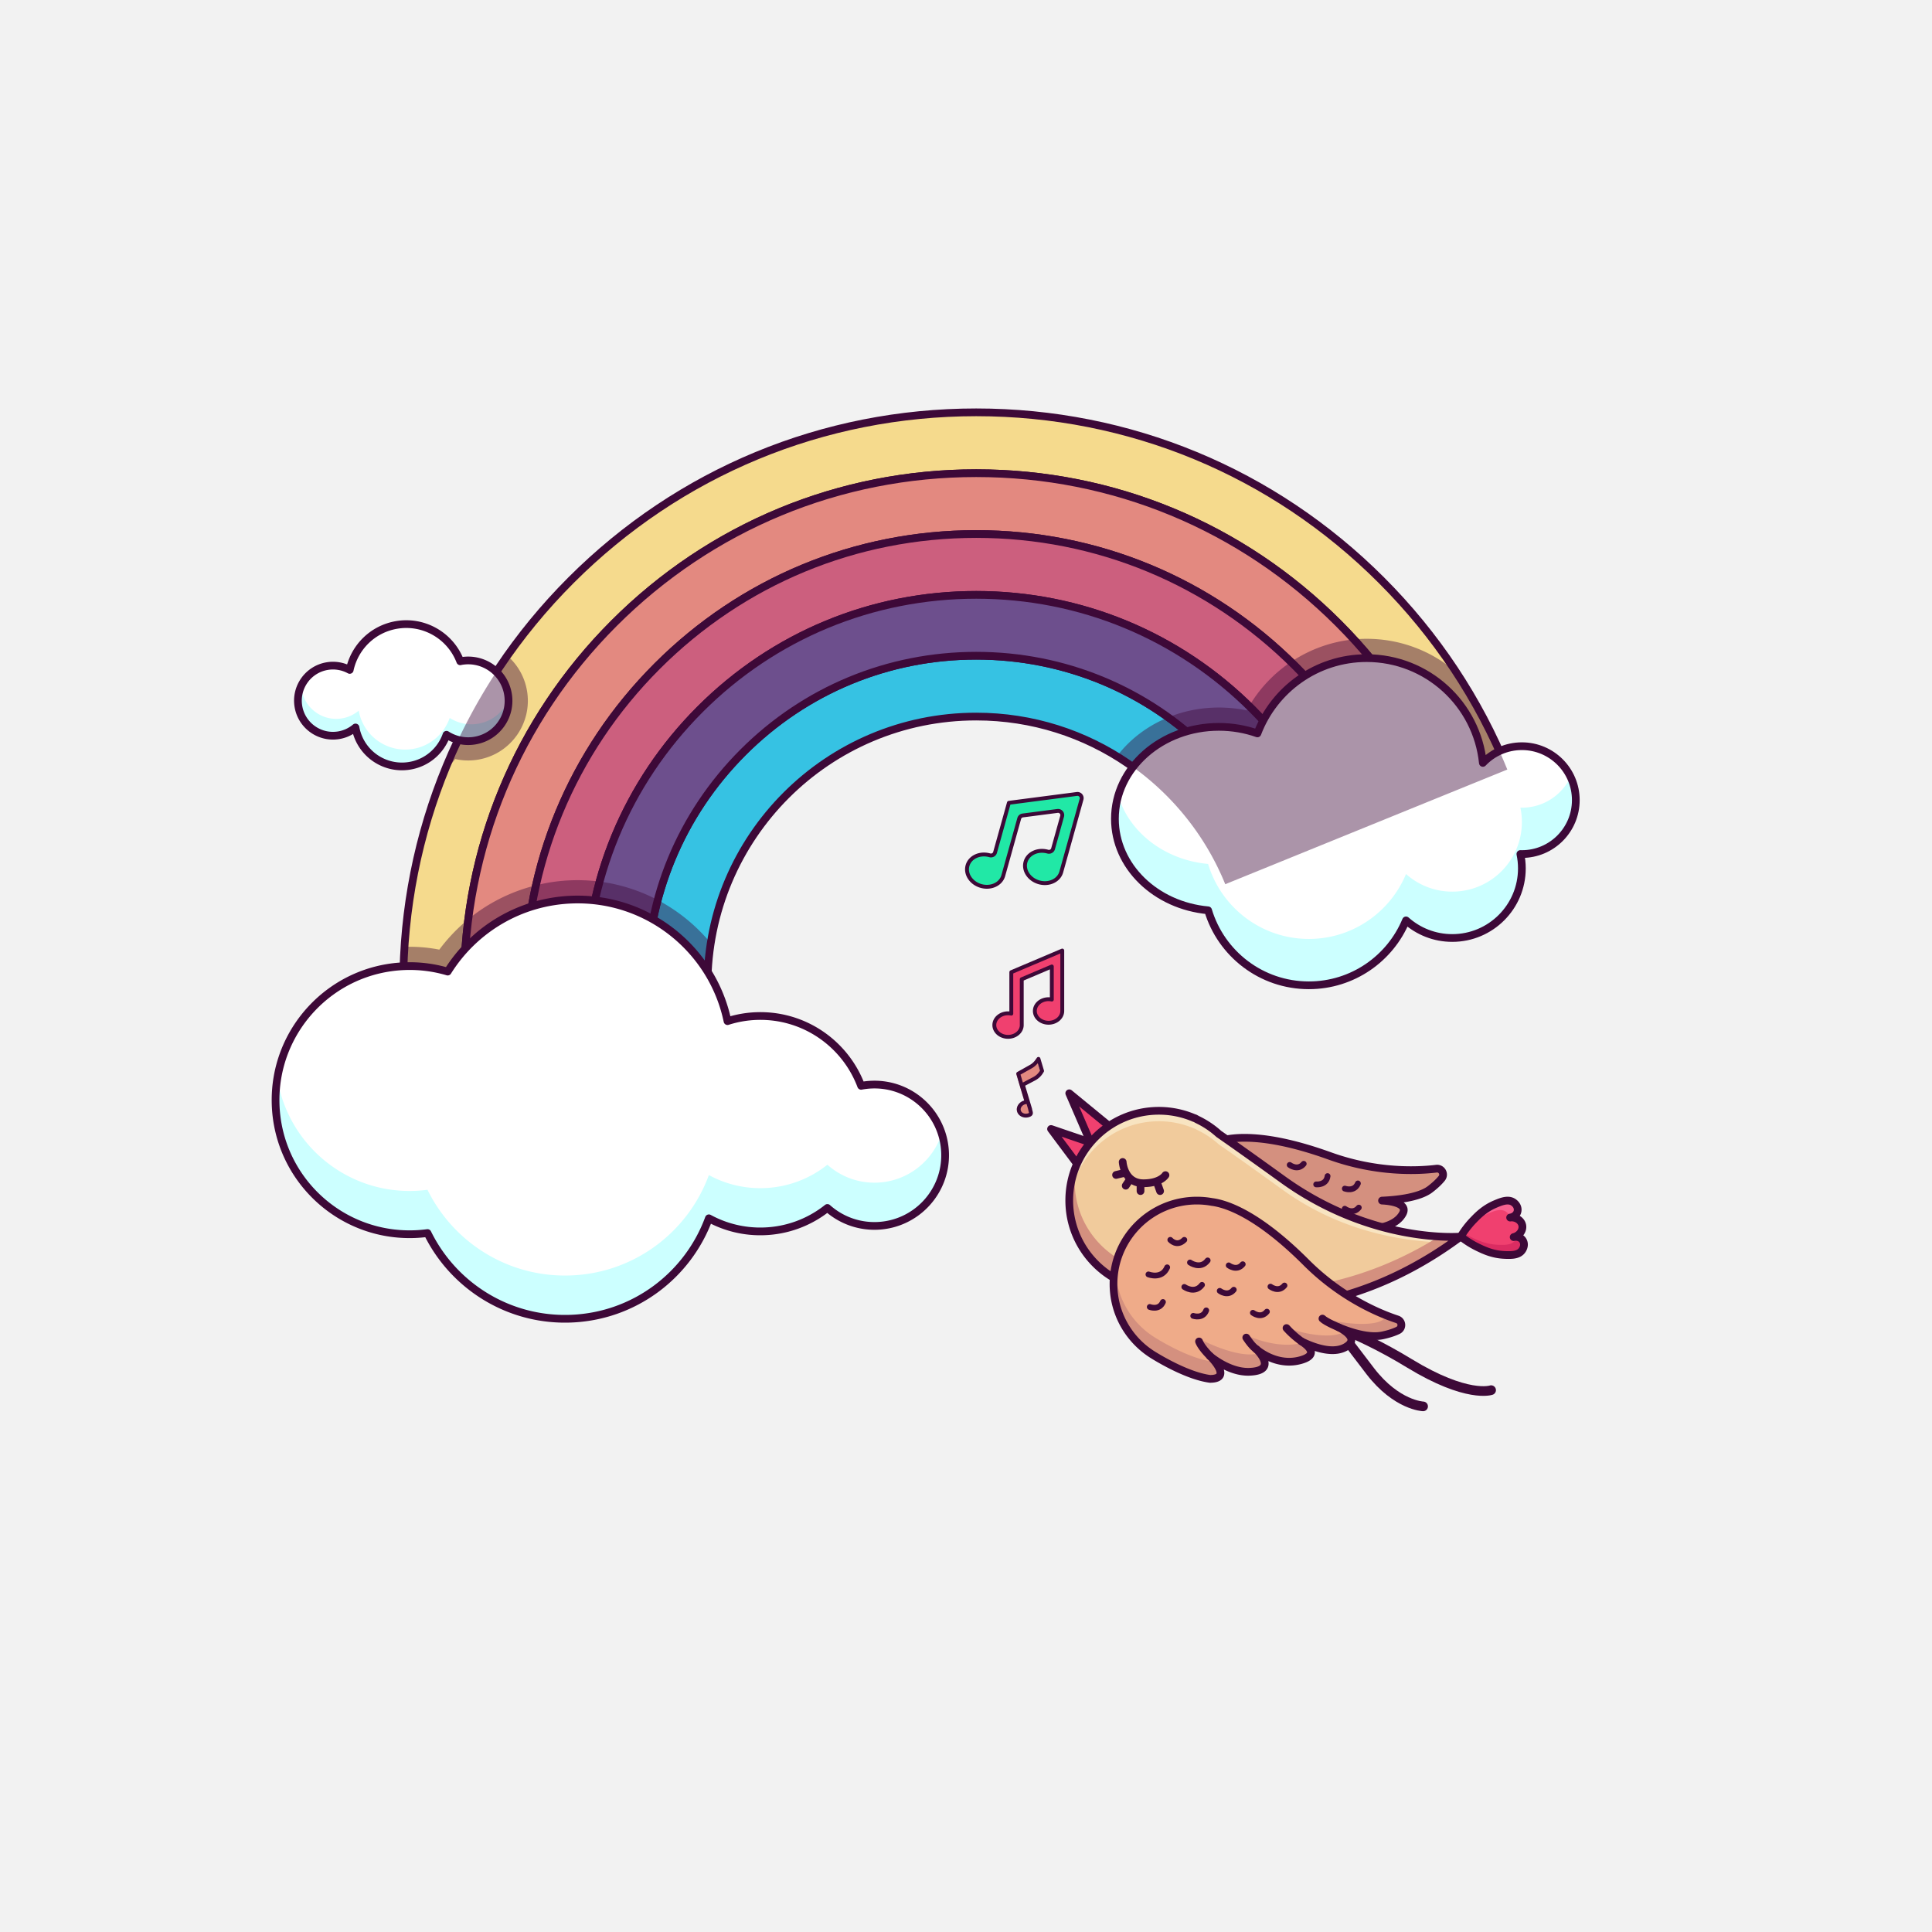 <svg xmlns="http://www.w3.org/2000/svg" id="rainbow" enable-background="new 0 0 1000 1000" viewBox="0 0 1000 1000"><path fill="#f2f2f2" d="M0 0h1000v1000H0z"/><path fill="#f5da8d" d="M259.635 609.946c-12.742-31.321-19.429-65.123-19.429-99.955 0-70.804 27.572-137.37 77.638-187.436 50.067-50.067 116.633-77.639 187.437-77.639s137.37 27.573 187.437 77.639c25.474 25.475 45.11 55.227 58.269 87.63l29.189-11.867c-14.722-36.249-36.69-69.534-65.189-98.033-56.015-56.015-130.49-86.863-209.706-86.863S351.59 244.27 295.575 300.285c-56.014 56.015-86.862 130.489-86.862 209.706 0 38.968 7.481 76.782 21.734 111.822l29.188-11.867z"/><path fill="none" stroke="#3d0938" stroke-linecap="round" stroke-linejoin="round" stroke-miterlimit="10" stroke-width="4" d="M259.635 609.946c-12.742-31.321-19.429-65.123-19.429-99.955 0-70.804 27.572-137.37 77.638-187.436 50.067-50.067 116.633-77.639 187.437-77.639s137.37 27.573 187.437 77.639c25.474 25.475 45.11 55.227 58.269 87.63l29.189-11.867c-14.722-36.249-36.69-69.534-65.189-98.033-56.015-56.015-130.49-86.863-209.706-86.863S351.59 244.27 295.575 300.285c-56.014 56.015-86.862 130.489-86.862 209.706 0 38.968 7.481 76.782 21.734 111.822l29.188-11.867z"/><path fill="#e38980" d="M288.824 598.079c-11.23-27.602-17.124-57.391-17.124-88.088 0-62.392 24.297-121.049 68.414-165.167 44.118-44.118 102.776-68.415 165.167-68.415s121.049 24.297 165.167 68.415c22.45 22.45 39.755 48.671 51.35 77.227l29.189-11.867c-13.159-32.403-32.795-62.155-58.269-87.63-50.067-50.066-116.633-77.639-187.437-77.639s-137.371 27.573-187.437 77.639c-50.066 50.066-77.638 116.632-77.638 187.436 0 34.833 6.687 68.634 19.429 99.955l29.189-11.866z"/><path fill="none" stroke="#3d0938" stroke-linecap="round" stroke-linejoin="round" stroke-miterlimit="10" stroke-width="4" d="M288.824 598.079c-11.23-27.602-17.124-57.391-17.124-88.088 0-62.392 24.297-121.049 68.414-165.167 44.118-44.118 102.776-68.415 165.167-68.415s121.049 24.297 165.167 68.415c22.45 22.45 39.755 48.671 51.35 77.227l29.189-11.867c-13.159-32.403-32.795-62.155-58.269-87.63-50.067-50.066-116.633-77.639-187.437-77.639s-137.371 27.573-187.437 77.639c-50.066 50.066-77.638 116.632-77.638 187.436 0 34.833 6.687 68.634 19.429 99.955l29.189-11.866z"/><path fill="#cc5f7e" d="M318.014 586.212c-9.719-23.884-14.819-49.659-14.819-76.221 0-53.979 21.021-104.728 59.19-142.897s88.918-59.19 142.897-59.19c53.979 0 104.728 21.021 142.897 59.19 19.426 19.426 34.398 42.115 44.43 66.825l29.189-11.867c-11.595-28.557-28.899-54.777-51.35-77.227-44.118-44.118-102.776-68.415-165.167-68.415s-121.049 24.297-165.167 68.415C295.997 388.942 271.7 447.599 271.7 509.991c0 30.697 5.894 60.486 17.124 88.088l29.19-11.867z"/><path fill="none" stroke="#3d0938" stroke-linecap="round" stroke-linejoin="round" stroke-miterlimit="10" stroke-width="4" d="M318.014 586.212c-9.719-23.884-14.819-49.659-14.819-76.221 0-53.979 21.021-104.728 59.19-142.897s88.918-59.19 142.897-59.19c53.979 0 104.728 21.021 142.897 59.19 19.426 19.426 34.398 42.115 44.43 66.825l29.189-11.867c-11.595-28.557-28.899-54.777-51.35-77.227-44.118-44.118-102.776-68.415-165.167-68.415s-121.049 24.297-165.167 68.415C295.997 388.942 271.7 447.599 271.7 509.991c0 30.697 5.894 60.486 17.124 88.088l29.19-11.867z"/><path fill="#36c2e3" d="M376.43 562.462c-6.601-16.193-10.248-33.905-10.248-52.472 0-76.822 62.277-139.099 139.099-139.099 58.313 0 108.236 35.887 128.912 86.776l29.227-11.882c-8.468-20.864-21.109-40.021-37.511-56.422-32.221-32.221-75.061-49.966-120.627-49.966-45.567 0-88.407 17.745-120.628 49.966-32.221 32.221-49.966 75.06-49.966 120.628 0 22.427 4.307 44.189 12.514 64.354l29.228-11.883z"/><path fill="none" stroke="#3d0938" stroke-linecap="round" stroke-linejoin="round" stroke-miterlimit="10" stroke-width="4" d="M376.43 562.462c-6.601-16.193-10.248-33.905-10.248-52.472 0-76.822 62.277-139.099 139.099-139.099 58.313 0 108.236 35.887 128.912 86.776l29.227-11.882c-8.468-20.864-21.109-40.021-37.511-56.422-32.221-32.221-75.061-49.966-120.627-49.966-45.567 0-88.407 17.745-120.628 49.966-32.221 32.221-49.966 75.06-49.966 120.628 0 22.427 4.307 44.189 12.514 64.354l29.228-11.883z"/><path fill="#6d4f8d" d="M347.203 574.345c-8.207-20.165-12.514-41.927-12.514-64.354 0-45.568 17.745-88.407 49.966-120.628 32.221-32.221 75.061-49.966 120.628-49.966 45.567 0 88.407 17.745 120.627 49.966 16.401 16.402 29.042 35.559 37.511 56.422l29.189-11.867c-10.032-24.71-25.004-47.399-44.43-66.825-38.169-38.169-88.918-59.19-142.897-59.19-53.979 0-104.728 21.021-142.897 59.19s-59.19 88.918-59.19 142.897c0 26.562 5.101 52.338 14.819 76.221l29.188-11.866z"/><path fill="none" stroke="#3d0938" stroke-linecap="round" stroke-linejoin="round" stroke-miterlimit="10" stroke-width="4" d="M347.203 574.345c-8.207-20.165-12.514-41.927-12.514-64.354 0-45.568 17.745-88.407 49.966-120.628 32.221-32.221 75.061-49.966 120.628-49.966 45.567 0 88.407 17.745 120.627 49.966 16.401 16.402 29.042 35.559 37.511 56.422l29.189-11.867c-10.032-24.71-25.004-47.399-44.43-66.825-38.169-38.169-88.918-59.19-142.897-59.19-53.979 0-104.728 21.021-142.897 59.19s-59.19 88.918-59.19 142.897c0 26.562 5.101 52.338 14.819 76.221l29.188-11.866z"/><path fill="none" stroke="#3d0938" stroke-linecap="round" stroke-linejoin="round" stroke-miterlimit="10" stroke-width="6" d="M345.823 539.027h29.328M368.312 539.027h29.327"/><path fill="#fff" d="M787.72 386.231c-7.944 0-15.107 3.324-20.191 8.65-3.124-30.47-28.866-54.239-60.161-54.239-25.824 0-47.855 16.191-56.529 38.97-6.172-2.183-12.901-3.396-19.953-3.396-29.716 0-53.805 21.314-53.805 47.607 0 24.626 21.133 44.883 48.228 47.352 6.714 22.449 27.515 38.815 52.148 38.815 22.681 0 42.115-13.876 50.295-33.598 6.365 5.667 14.749 9.115 23.941 9.115 19.896 0 36.026-16.129 36.026-36.026 0-2.552-.269-5.04-.774-7.442.258.007.514.02.774.02 15.416 0 27.914-12.498 27.914-27.914.001-15.416-12.496-27.914-27.913-27.914z"/><path fill="#cff" d="M787.72 418.059c-.26 0-.516-.013-.774-.02.505 2.402.774 4.89.774 7.442 0 19.896-16.129 36.026-36.026 36.026-9.192 0-17.576-3.448-23.941-9.115-8.18 19.723-27.614 33.598-50.295 33.598-24.633 0-45.434-16.367-52.148-38.815-22.54-2.054-40.941-16.422-46.495-35.371a42.504 42.504 0 0 0-1.733 12.018c0 24.626 21.133 44.883 48.228 47.352 6.714 22.449 27.515 38.815 52.148 38.815 22.681 0 42.115-13.876 50.295-33.598 6.365 5.667 14.749 9.115 23.941 9.115 19.896 0 36.026-16.129 36.026-36.026 0-2.552-.269-5.04-.774-7.442.258.007.514.02.774.02 15.416 0 27.914-12.497 27.914-27.914 0-4.296-.973-8.365-2.707-12-4.487 9.411-14.086 15.915-25.207 15.915z"/><path fill="#3d0938" d="m780.18 398.32-29.19 11.86-87.57 35.61-29.23 11.88c-11.2-27.59-31.01-50.76-56.08-66.19 6.6-8.75 15.8-15.78 26.58-20.17 8-3.27 16.87-5.09 26.2-5.09 4.89 0 9.72.5 14.43 1.48.4-.74.82-1.48 1.25-2.2 5.44-9.23 12.9-17.02 21.65-22.88 9.6-6.43 20.77-10.54 32.54-11.66a69 69 0 0 1 6.61-.32c17.73 0 34 6.5 46.43 17.36a292.484 292.484 0 0 1 26.38 50.32z" opacity=".43"/><path fill="none" stroke="#3d0938" stroke-linecap="round" stroke-linejoin="round" stroke-miterlimit="10" stroke-width="4" d="M787.72 386.231c-7.944 0-15.107 3.324-20.191 8.65-3.124-30.47-28.866-54.239-60.161-54.239-25.824 0-47.855 16.191-56.529 38.97-6.172-2.183-12.901-3.396-19.953-3.396-29.716 0-53.805 21.314-53.805 47.607 0 24.626 21.133 44.883 48.228 47.352 6.714 22.449 27.515 38.815 52.148 38.815 22.681 0 42.115-13.876 50.295-33.598 6.365 5.667 14.749 9.115 23.941 9.115 19.896 0 36.026-16.129 36.026-36.026 0-2.552-.269-5.04-.774-7.442.258.007.514.02.774.02 15.416 0 27.914-12.498 27.914-27.914.001-15.416-12.496-27.914-27.913-27.914z"/><path fill="#3d0938" d="m376.43 562.46-29.23 11.88-58.38 23.74-29.18 11.87-29.19 11.86c-14.26-35.04-21.74-72.85-21.74-111.82 0-6.67.22-13.31.66-19.9.9-.03 1.79-.04 2.68-.04 5.16 0 10.29.49 15.33 1.48a89.131 89.131 0 0 1 15-15.72 88.778 88.778 0 0 1 35.05-17.58 88.062 88.062 0 0 1 18.55-2.6c1.02-.04 2.03-.05 3.05-.05 3.83 0 7.62.25 11.34.73a88.914 88.914 0 0 1 30.05 9.54 90.174 90.174 0 0 1 27.46 22.33c-1.12 7.1-1.7 14.39-1.7 21.81 0 18.57 3.65 36.28 10.25 52.47z" opacity=".43"/><path fill="#fff" d="M489.171 596.723c-.679-20.193-17.599-36.011-37.792-35.332-1.93.065-3.818.28-5.657.631-8.177-21.772-29.524-36.935-54.056-36.11a55.712 55.712 0 0 0-15.11 2.622c-7.735-37.011-41.157-64.224-80.24-62.909-27.398.921-51.078 15.643-64.592 37.264a69.338 69.338 0 0 0-22.035-2.801c-38.303 1.288-68.309 33.383-67.021 71.686 1.288 38.303 33.383 68.309 71.686 67.021a70.273 70.273 0 0 0 6.919-.577c13.322 27.154 41.671 45.421 73.86 44.339 33.237-1.118 60.999-22.546 71.781-51.961a55.48 55.48 0 0 0 28.501 6.744 55.495 55.495 0 0 0 32.844-12.1c6.774 6.047 15.789 9.605 25.581 9.276 20.191-.681 36.01-17.601 35.331-37.793z"/><path fill="#cff" d="M487.439 586.773c-4.594 14.28-17.747 24.827-33.601 25.36-9.792.329-18.807-3.229-25.581-9.276a55.495 55.495 0 0 1-32.844 12.1 55.463 55.463 0 0 1-28.501-6.744c-10.781 29.415-38.544 50.843-71.781 51.961-32.189 1.082-60.537-17.185-73.86-44.339-2.272.303-4.58.498-6.919.577-35.312 1.188-65.326-24.23-70.811-58.218a69.685 69.685 0 0 0-.875 13.579c1.288 38.303 33.383 68.309 71.686 67.021a70.273 70.273 0 0 0 6.919-.577c13.322 27.154 41.671 45.421 73.86 44.339 33.237-1.118 60.999-22.546 71.781-51.961a55.48 55.48 0 0 0 28.501 6.744 55.495 55.495 0 0 0 32.844-12.1c6.774 6.047 15.789 9.605 25.581 9.276 20.193-.679 36.011-17.599 35.332-37.791a36.548 36.548 0 0 0-1.731-9.951z"/><path fill="none" stroke="#3d0938" stroke-linecap="round" stroke-linejoin="round" stroke-miterlimit="10" stroke-width="4" d="M489.171 596.723c-.679-20.193-17.599-36.011-37.792-35.332-1.93.065-3.818.28-5.657.631-8.177-21.772-29.524-36.935-54.056-36.11a55.712 55.712 0 0 0-15.11 2.622c-7.735-37.011-41.157-64.224-80.24-62.909-27.398.921-51.078 15.643-64.592 37.264a69.338 69.338 0 0 0-22.035-2.801c-38.303 1.288-68.309 33.383-67.021 71.686 1.288 38.303 33.383 68.309 71.686 67.021a70.273 70.273 0 0 0 6.919-.577c13.322 27.154 41.671 45.421 73.86 44.339 33.237-1.118 60.999-22.546 71.781-51.961a55.48 55.48 0 0 0 28.501 6.744 55.495 55.495 0 0 0 32.844-12.1c6.774 6.047 15.789 9.605 25.581 9.276 20.191-.681 36.01-17.601 35.331-37.793z"/><path fill="#f0406f" d="m544.018 584.363 13.462 18.022 6.967-11.044z"/><path fill="none" stroke="#3d0938" stroke-linecap="round" stroke-linejoin="round" stroke-miterlimit="10" stroke-width="4" d="m544.018 584.363 13.462 18.022 6.967-11.044z"/><path fill="#f0406f" d="m553.445 565.878 11.002 25.463 11.897-6.663z"/><path fill="none" stroke="#3d0938" stroke-linecap="round" stroke-linejoin="round" stroke-miterlimit="10" stroke-width="4" d="m553.445 565.878 11.002 25.463 11.897-6.663z"/><path fill="#d4907f" d="M743.461 604.911c-9.541 1.163-30.792 2.198-55.158-6.588-33.135-11.948-50.046-9.942-57.29-7.674-.015.005-.029.018-.044.024a43.38 43.38 0 0 0-7.506 2.707c-21.579 10.141-30.852 35.856-20.711 57.435 6.421 13.662 19.085 22.382 32.989 24.374l.001.007s.419.058 1.154.145c.189.022.377.046.566.065 5.152.578 20.813 1.941 31.373-1.392 11.049-5.192-5.019-10.68-5.019-10.68s12.459 3.536 21.876-1.288c13.8-7.07-1.622-12.127-1.622-12.127s13.563 4.135 23.618-5.087c6.328-5.803.795-7.816-4.175-8.511 7.05.122 18.642-.86 22.543-8.171 2.776-5.202-3.542-6.404-8.204-6.617 5.914-.248 16.357-1.363 22.364-5.97 2.833-2.173 4.743-4.068 6.027-5.659 1.739-2.156-.03-5.329-2.782-4.993z"/><path fill="none" stroke="#3d0938" stroke-linecap="round" stroke-linejoin="round" stroke-miterlimit="10" stroke-width="4" d="M743.461 604.911c-9.541 1.163-30.792 2.198-55.158-6.588-33.135-11.948-50.046-9.942-57.29-7.674-.015.005-.029.018-.044.024a43.38 43.38 0 0 0-7.506 2.707c-21.579 10.141-30.852 35.856-20.711 57.435 6.421 13.662 19.085 22.382 32.989 24.374l.001.007s.419.058 1.154.145c.189.022.377.046.566.065 5.152.578 20.813 1.941 31.373-1.392 11.049-5.192-5.019-10.68-5.019-10.68s12.459 3.536 21.876-1.288c13.8-7.07-1.622-12.127-1.622-12.127s13.563 4.135 23.618-5.087c6.328-5.803.795-7.816-4.175-8.511 7.05.122 18.642-.86 22.543-8.171 2.776-5.202-6.059-6.51-10.72-6.722 5.914-.248 18.873-1.257 24.88-5.865 2.833-2.173 4.743-4.068 6.027-5.659 1.739-2.156-.03-5.329-2.782-4.993z"/><path fill="none" stroke="#3d0938" stroke-linecap="round" stroke-linejoin="round" stroke-miterlimit="10" stroke-width="5" d="M678.89 682.604s20.754 4.839 50.62 23.063c29.866 18.223 42.284 13.872 42.284 13.872"/><path fill="none" stroke="#3d0938" stroke-linecap="round" stroke-linejoin="round" stroke-miterlimit="10" stroke-width="5" d="M736.596 727.939s-13.667-.476-27.335-18.208-18.984-26.172-24.678-26.65"/><path fill="#f0406f" d="M787.359 647.686c.918-.97 1.734-2.663 1.358-4.365-.097-.439-.393-1.472-1.357-2.22-.997-.774-2.412-1.099-3.888-.78 2.955-.702 4.935-3.438 4.469-6.024l-.001-.005-.001-.005c-.466-2.586-3.277-4.457-6.292-4.083 1.494-.216 2.707-1.015 3.371-2.089.642-1.038.558-2.109.496-2.554-.242-1.727-1.598-3.027-2.797-3.616-2.609-1.281-5.948.083-8.727 1.26-5.539 2.345-8.927 5.784-11.33 8.273a47.522 47.522 0 0 0-6.566 8.554l.011.004-.009.007a47.51 47.51 0 0 0 9.141 5.721c3.121 1.492 7.498 3.531 13.507 3.792 3.012.13 6.618.243 8.615-1.87z"/><path fill="#db2c62" d="M786.925 643.321c-.097-.439-.393-1.472-1.357-2.22a4.06 4.06 0 0 0-.558-.355 5.576 5.576 0 0 1-1.07 1.686c-1.997 2.112-5.603 2-8.617 1.869-6.009-.262-10.386-2.301-13.507-3.792a47.886 47.886 0 0 1-5.72-3.241 47.052 47.052 0 0 0-1.795 2.764l.011.004-.009.007a47.51 47.51 0 0 0 9.141 5.721c3.121 1.492 7.498 3.531 13.507 3.792 3.014.131 6.62.243 8.617-1.869.917-.971 1.733-2.664 1.357-4.366zM781.597 622.86c-.664 1.074-1.876 1.873-3.371 2.089 2.191-.272 4.262.65 5.416 2.163.167-.666.12-1.251.078-1.551-.184-1.313-1.012-2.377-1.926-3.071-.056.123-.12.247-.197.37z"/><path fill="#f96291" d="M754.302 640.042c.29.231.575.445.861.663a47.895 47.895 0 0 1 3.703-4.328c2.403-2.488 5.792-5.928 11.33-8.273 2.779-1.176 6.118-2.541 8.727-1.26 1.002.492 2.104 1.485 2.584 2.804.722-.379 1.324-.898 1.717-1.534.642-1.038.558-2.109.496-2.554-.242-1.727-1.598-3.027-2.797-3.616-2.609-1.281-5.949.083-8.727 1.26-5.539 2.345-8.927 5.784-11.33 8.273a47.522 47.522 0 0 0-6.566 8.554l.011.004a.035.035 0 0 1-.009.007z"/><path fill="none" stroke="#3d0938" stroke-linecap="round" stroke-linejoin="round" stroke-miterlimit="10" stroke-width="4" d="M787.359 647.686c.918-.97 1.734-2.663 1.358-4.365-.097-.439-.393-1.472-1.357-2.22-.997-.774-2.412-1.099-3.888-.78 2.955-.702 4.935-3.438 4.469-6.024l-.001-.005-.001-.005c-.466-2.586-3.277-4.457-6.292-4.083 1.494-.216 2.707-1.015 3.371-2.089.642-1.038.558-2.109.496-2.554-.242-1.727-1.598-3.027-2.797-3.616-2.609-1.281-5.948.083-8.727 1.26-5.539 2.345-8.927 5.784-11.33 8.273a47.522 47.522 0 0 0-6.566 8.554l.011.004-.009.007a47.51 47.51 0 0 0 9.141 5.721c3.121 1.492 7.498 3.531 13.507 3.792 3.012.13 6.618.243 8.615-1.87z"/><path fill="#f1cb9c" d="M756.092 640.051s-45.483 4.098-92.143-29.592c-15.938-11.508-26.316-18.85-33.082-23.536a46.348 46.348 0 0 0-11.258-7.506c-1.47-.876-1.381-.675-1.381-.675l-.004.008a46.202 46.202 0 0 0-18.391-3.806c-25.62 0-46.389 20.769-46.389 46.389 0 17.405 9.599 32.551 23.78 40.488l-.009.018.27.14c1.798.99 3.682 1.833 5.615 2.582 20.982 8.889 95.17 33.34 172.992-24.51z"/><path fill="#f8e4c1" d="M599.834 580.357a46.22 46.22 0 0 1 18.391 3.806l.004-.008s-.089-.201 1.381.675a46.377 46.377 0 0 1 11.258 7.506c6.765 4.686 17.143 12.028 33.082 23.536 36.184 26.126 74.02 27.159 88.127 27.37 2.125-1.463 1.885-.607 4.017-2.192 0 0-45.483 4.098-92.143-29.592-15.938-11.508-26.316-18.85-33.082-23.536a46.377 46.377 0 0 0-11.258-7.506c-1.47-.876-1.381-.675-1.381-.675l-.004.008a46.202 46.202 0 0 0-18.391-3.806c-25.62 0-46.389 20.769-46.389 46.389 0 .653.04 1.296.067 1.942 1.284-24.47 21.53-43.917 46.321-43.917z"/><path fill="#d4907f" d="M744.848 640.016c-72.534 45.339-139.216 23.256-158.929 14.904-1.933-.749-3.817-1.591-5.615-2.582l-.27-.14.009-.018c-14.18-7.936-23.78-23.083-23.78-40.488 0-2.793.261-5.524.734-8.181a46.231 46.231 0 0 0-3.553 17.821c0 17.405 9.599 32.551 23.78 40.488l-.009.018.27.14c1.798.99 3.682 1.833 5.615 2.582 20.982 8.89 95.17 33.341 172.993-24.509-.001 0-4.16.373-11.245-.035z"/><path fill="none" stroke="#3d0938" stroke-linecap="round" stroke-linejoin="round" stroke-miterlimit="10" stroke-width="4" d="M756.092 640.051s-45.483 4.098-92.143-29.592c-15.938-11.508-26.316-18.85-33.082-23.536a46.348 46.348 0 0 0-11.258-7.506c-1.47-.876-1.381-.675-1.381-.675l-.004.008a46.202 46.202 0 0 0-18.391-3.806c-25.62 0-46.389 20.769-46.389 46.389 0 17.405 9.599 32.551 23.78 40.488l-.009.018.27.14c1.798.99 3.682 1.833 5.615 2.582 20.982 8.889 95.17 33.34 172.992-24.51z"/><path fill="#efab89" d="M723.216 682.902c-9.13-3.005-28.803-11.107-47.118-29.423-24.907-24.907-41.065-30.284-48.586-31.312-.016-.002-.034.004-.05.003a43.406 43.406 0 0 0-7.944-.742c-23.844 0-43.173 19.329-43.173 43.173 0 15.096 7.753 28.374 19.489 36.091l-.002.006s.354.231.983.622c.161.1.322.202.484.299 4.417 2.714 18.011 10.609 28.986 12.084 12.208 0 0-11.801 0-11.801s9.772 8.499 20.346 8.138c15.496-.529 3.69-11.665 3.69-11.665s10.517 9.511 23.538 5.442c8.195-2.561 4.044-6.736-.159-9.479 6.328 3.109 17.237 7.15 23.877 2.193 4.725-3.527-.482-7.303-4.61-9.477 5.458 2.291 15.383 5.724 22.78 4.109 3.489-.762 6.023-1.664 7.861-2.558 2.493-1.212 2.241-4.836-.392-5.703z"/><path fill="#d4907f" d="M627.284 704.704c-10.975-1.475-24.569-9.37-28.986-12.084-.163-.098-.323-.199-.484-.299-.628-.391-.983-.622-.983-.622l.002-.006c-11.736-7.717-19.489-20.995-19.489-36.091 0-.088.006-.174.007-.262a43.282 43.282 0 0 0-1.007 9.262c0 15.096 7.753 28.374 19.489 36.091l-.002.006s.354.231.983.622c.161.1.322.202.484.299 4.417 2.714 18.011 10.609 28.986 12.084 8.401 0 5.239-5.588 2.451-9.073-.444.043-.916.073-1.451.073zM723.216 682.902a97.83 97.83 0 0 1-3.89-1.374c-.797.22-2.028-.137-2.58.635-3.746 5.239-24.289 2.732-29.746.441 4.128 2.175 3.324 3.274 11.577 4.928.669.134-1.131.735-1.73 1.026 5.56 1.985 13.024 3.888 18.9 2.605 3.489-.762 6.023-1.664 7.861-2.558 2.493-1.212 2.241-4.836-.392-5.703zM647.63 701.042c-10.574.361-25.476-7.387-25.476-7.387-2.321 1.7-3.493-.498 7.63 10.82 3.775 2.47 10.147 5.795 16.846 5.566 11.285-.385 8.091-6.392 5.522-9.631-1.15.342-2.629.567-4.522.632zM674.538 694.908c-12.873 3.815-28.205-3.328-28.205-3.328s.864 3.693 6.428 8.62c3.845 2.537 11.835 6.512 21.096 3.617 7.648-2.389 4.545-6.183.681-8.909zM696.046 688.924c-5.296 4.731-23.135 1.219-28.712-1.522 4.203 2.743 4.167 4.931 7.525 7.416.028.02-.065.018-.098.028 6.43 3.01 16.532 6.378 22.817 1.686 3.561-2.659 1.477-5.459-1.532-7.608z"/><path fill="none" stroke="#3d0938" stroke-linecap="round" stroke-linejoin="round" stroke-miterlimit="10" stroke-width="4" d="M723.216 682.902c-9.13-3.005-28.803-11.107-47.118-29.423-24.907-24.907-41.065-30.284-48.586-31.312-.016-.002-.034.004-.05.003a43.406 43.406 0 0 0-7.944-.742c-23.844 0-43.173 19.329-43.173 43.173 0 15.096 7.753 28.374 19.489 36.091l-.002.006s.354.231.983.622c.161.1.322.202.484.299 4.417 2.714 18.011 10.609 28.986 12.084 12.208 0 0-11.801 0-11.801s9.772 8.499 20.346 8.138c15.496-.529 3.69-11.665 3.69-11.665s10.517 9.511 23.538 5.442c8.195-2.561 4.044-6.736-.159-9.479 6.328 3.109 17.237 7.15 23.877 2.193 4.725-3.527-.482-7.303-4.61-9.477 5.458 2.291 15.383 5.724 22.78 4.109 3.489-.762 6.023-1.664 7.861-2.558 2.493-1.212 2.241-4.836-.392-5.703zM581.097 601.439s.633 11.01 10.757 11.01c8.859 0 11.39-4.197 11.39-4.197M577.68 608.146l4.999-1.202M582.679 613.714l2.432-3.611M590.335 612.449v4.049M598.642 611.395l1.817 5.103"/><path fill="none" stroke="#3d0938" stroke-linecap="round" stroke-linejoin="round" stroke-miterlimit="10" stroke-width="3" d="M605.75 641.75s3.375 3.875 7.25 0M594.437 659.632s6.95 2.751 9.692-3.653M595.119 676.486s4.887 1.934 6.815-2.569M635.977 654.956s4.162 3.21 7.26-.585M648.491 679.501s4.162 3.21 7.26-.585M657.587 665.968s4.162 3.21 7.26-.585M631.332 668.151s4.162 3.21 7.26-.585M667.542 602.97s4.162 3.21 7.26-.585M696.049 625.645s4.162 3.21 7.26-.585M696.08 615.223s4.918 1.854 6.772-2.68M681.263 613.036s5.226.564 5.886-4.29M617.623 681.093s4.958 1.745 6.712-2.829M615.935 653.469s5.41 3.869 9.154-1.072M613 666.125s5.41 3.869 9.154-1.072"/><path fill="none" stroke="#3d0938" stroke-linecap="round" stroke-linejoin="round" stroke-miterlimit="10" stroke-width="4" d="M620.622 694.339s.839 2.741 5.662 7.564M650.32 698.376s-2.119-1.274-5.253-6.043M673.699 694.339s-4.308-2.993-7.797-6.937M692.966 687.054s-6.716-2.804-8.466-4.554"/><path fill="#f0406f" d="M523.455 503.193h-.003v21.469a8.191 8.191 0 0 0-1.689-.181c-3.919 0-7.096 2.728-7.096 6.093 0 3.365 3.177 6.092 7.096 6.092s7.096-2.728 7.096-6.092v-23.723l15.563-6.605v17.12a8.191 8.191 0 0 0-1.689-.181c-3.919 0-7.096 2.728-7.096 6.093 0 3.365 3.177 6.092 7.096 6.092s7.096-2.728 7.096-6.092V492l-26.374 11.193z"/><path fill="none" stroke="#3d0938" stroke-linecap="round" stroke-linejoin="round" stroke-miterlimit="10" stroke-width="2" d="M523.455 503.193h-.003v21.469a8.191 8.191 0 0 0-1.689-.181c-3.919 0-7.096 2.728-7.096 6.093 0 3.365 3.177 6.092 7.096 6.092s7.096-2.728 7.096-6.092v-23.723l15.563-6.605v17.12a8.191 8.191 0 0 0-1.689-.181c-3.919 0-7.096 2.728-7.096 6.093 0 3.365 3.177 6.092 7.096 6.092s7.096-2.728 7.096-6.092V492l-26.374 11.193z"/><path fill="#21e8a6" d="m522.21 415.528-.004-.001-7.159 25.678c-.332 1.192-1.575 1.827-2.766 1.492l-.023-.006c-5.114-1.426-10.251.978-11.475 5.369-1.224 4.39 1.929 9.105 7.043 10.531 5.113 1.426 10.251-.978 11.475-5.368l8.242-29.564a2.182 2.182 0 0 1 1.82-1.578l18.007-2.345a2.182 2.182 0 0 1 2.384 2.75l-4.691 16.827c-.332 1.192-1.575 1.827-2.766 1.492l-.023-.006c-5.113-1.426-10.251.978-11.475 5.369-1.224 4.391 1.929 9.105 7.042 10.531 5.113 1.426 10.251-.978 11.475-5.368l9.213-33.047.747-2.681.532-1.908a2.182 2.182 0 0 0-2.384-2.75l-35.214 4.583z"/><path fill="none" stroke="#3d0938" stroke-linecap="round" stroke-linejoin="round" stroke-miterlimit="10" stroke-width="2" d="m522.21 415.528-.004-.001-7.159 25.678c-.332 1.192-1.575 1.827-2.766 1.492l-.023-.006c-5.114-1.426-10.251.978-11.475 5.369-1.224 4.39 1.929 9.105 7.043 10.531 5.113 1.426 10.251-.978 11.475-5.368l8.242-29.564a2.182 2.182 0 0 1 1.82-1.578l18.007-2.345a2.182 2.182 0 0 1 2.384 2.75l-4.691 16.827c-.332 1.192-1.575 1.827-2.766 1.492l-.023-.006c-5.113-1.426-10.251.978-11.475 5.369-1.224 4.391 1.929 9.105 7.042 10.531 5.113 1.426 10.251-.978 11.475-5.368l9.213-33.047.747-2.681.532-1.908a2.182 2.182 0 0 0-2.384-2.75l-35.214 4.583z"/><path fill="#e38980" d="m536.511 548.08-.815 1.159a9.539 9.539 0 0 1-3.13 2.827l-6.542 3.672.938 3.132-.017.005 3.458 11.547a4.632 4.632 0 0 0-1.097.189c-2.143.642-3.435 2.65-2.885 4.486.55 1.836 2.732 2.803 4.875 2.162 2.01-.602 2.51-1.175 2.205-2.911l.125-.97-3.512-12.512 4.407-2.627a9.52 9.52 0 0 0 3.462-3.306l.391-.632-1.863-6.221z"/><path fill="none" stroke="#3d0938" stroke-linecap="round" stroke-linejoin="round" stroke-miterlimit="10" stroke-width="2" d="m537.511 548.08-.815 1.159a9.539 9.539 0 0 1-3.13 2.827l-6.542 3.672.938 3.132-.017.005 3.458 11.547a4.632 4.632 0 0 0-1.097.189c-2.143.642-3.435 2.65-2.885 4.486.55 1.836 2.732 2.803 4.875 2.162 2.01-.602 1.188-1.431.883-3.167l.02-.006-3.782-12.631 6.104-3.216a9.52 9.52 0 0 0 3.462-3.306l.391-.632-1.863-6.221z"/><path fill="#fff" d="M262.907 359.164c-1.973-11.364-12.785-18.978-24.149-17.005-.185.032-.36.086-.543.123-4.995-13.112-18.718-21.285-33.06-18.795-12.401 2.153-21.675 11.656-24.144 23.257a18.049 18.049 0 0 0-11.765-1.949c-9.87 1.714-16.482 11.104-14.769 20.974 1.714 9.87 11.104 16.482 20.974 14.769a18.039 18.039 0 0 0 8.555-3.994c2.349 13.239 14.962 22.097 28.221 19.795 9.043-1.57 16.05-7.928 18.881-16.017 4.239 2.707 9.449 3.919 14.794 2.991 11.364-1.973 18.978-12.785 17.005-24.149z"/><path fill="#cff" d="M247.569 374.588c-5.345.928-10.556-.285-14.794-2.991-2.83 8.089-9.838 14.447-18.881 16.017-13.259 2.302-25.873-6.556-28.221-19.795a18.025 18.025 0 0 1-8.555 3.994c-9.87 1.714-19.261-4.899-20.974-14.769a18.48 18.48 0 0 1-.229-2.034 18.041 18.041 0 0 0-1.438 10.759c1.714 9.87 11.104 16.482 20.974 14.769a18.039 18.039 0 0 0 8.555-3.994c2.349 13.239 14.962 22.097 28.221 19.795 9.043-1.57 16.05-7.928 18.881-16.017 4.239 2.707 9.449 3.919 14.794 2.991 10.336-1.794 17.542-10.904 17.283-21.086-2.693 6.272-8.39 11.107-15.616 12.361z"/><path fill="#3d0938" d="M235.619 392.877a30.63 30.63 0 0 0 6.715.744h.001c1.759 0 3.535-.153 5.278-.456 16.779-2.913 28.06-18.934 25.147-35.712a30.832 30.832 0 0 0-10.17-18.043 293.636 293.636 0 0 0-32.283 59.107 34.503 34.503 0 0 0 5.312-5.64z" opacity=".43"/><path fill="none" stroke="#3d0938" stroke-linecap="round" stroke-linejoin="round" stroke-miterlimit="10" stroke-width="4" d="M262.907 359.164c-1.973-11.364-12.785-18.978-24.149-17.005-.185.032-.36.086-.543.123-4.995-13.112-18.718-21.285-33.06-18.795-12.401 2.153-21.675 11.656-24.144 23.257a18.049 18.049 0 0 0-11.765-1.949c-9.87 1.714-16.482 11.104-14.769 20.974 1.714 9.87 11.104 16.482 20.974 14.769a18.039 18.039 0 0 0 8.555-3.994c2.349 13.239 14.962 22.097 28.221 19.795 9.043-1.57 16.05-7.928 18.881-16.017 4.239 2.707 9.449 3.919 14.794 2.991 11.364-1.973 18.978-12.785 17.005-24.149z"/></svg>